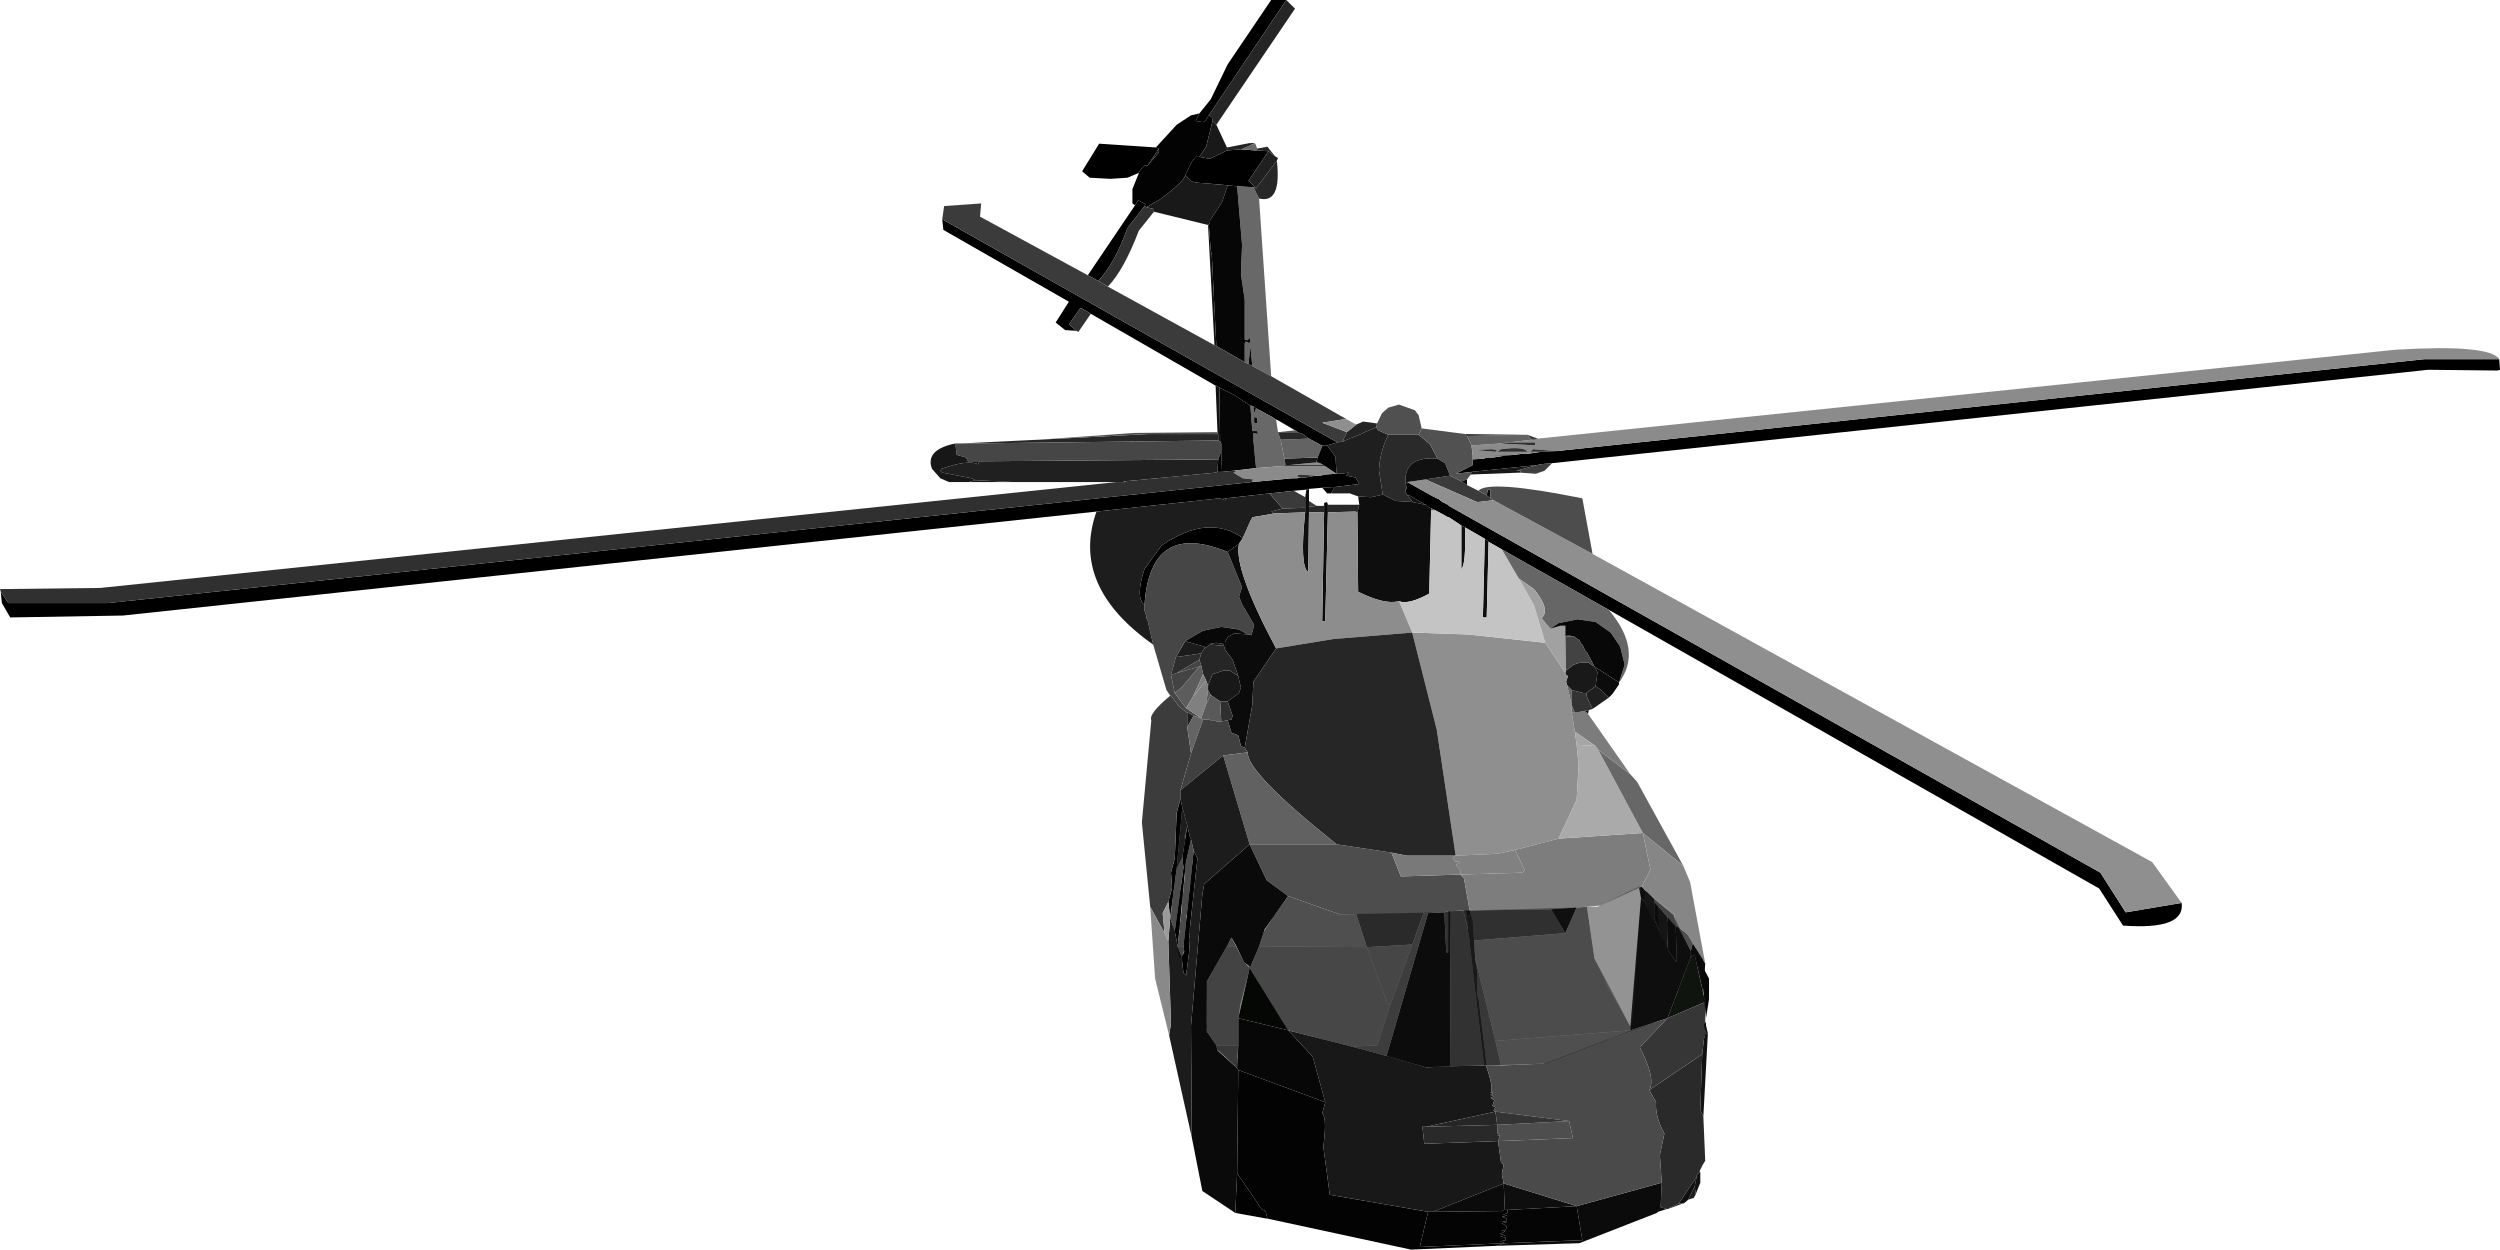 <?xml version="1.0" encoding="UTF-8" standalone="no"?>
<svg xmlns:xlink="http://www.w3.org/1999/xlink" height="165.25px" width="330.6px" xmlns="http://www.w3.org/2000/svg">
  <g transform="matrix(1.0, 0.0, 0.0, 1.0, 180.0, 124.9)">
    <path d="M25.85 -65.25 L140.6 -77.4 150.5 -77.4 150.6 -76.0 150.25 -75.9 141.1 -76.0 25.25 -63.65 23.6 -63.5 23.35 -63.4 23.25 -63.4 14.6 -62.5 12.5 -62.25 14.75 -63.4 14.75 -64.15 16.25 -64.25 16.6 -64.4 17.5 -64.4 19.0 -64.65 20.25 -64.75 21.35 -64.9 22.1 -64.9 23.75 -65.15 25.85 -65.25 M-29.5 -102.0 L-30.9 -101.4 -33.15 -101.25 -35.9 -101.4 -36.9 -102.25 -34.65 -105.9 -27.15 -105.4 -26.75 -105.25 -28.25 -103.0 -28.65 -103.0 -29.15 -102.5 -29.5 -102.0 M-21.4 -109.9 L-19.9 -111.75 -17.65 -116.4 -11.9 -124.9 -9.9 -124.9 -20.15 -109.65 -20.65 -108.9 -20.9 -108.75 -21.9 -108.9 -21.4 -109.9 M-21.4 -104.15 L-20.0 -103.9 -17.75 -105.0 -15.9 -105.15 -13.9 -105.0 -12.25 -104.9 -14.9 -101.0 -13.9 -100.0 -14.25 -100.15 -16.4 -100.25 -17.65 -100.4 -21.75 -100.75 -22.4 -100.9 -23.25 -101.75 -22.4 -103.5 -21.9 -104.15 -21.4 -104.15 M-29.9 -97.75 L-29.5 -98.4 -28.5 -97.9 -28.65 -97.65 -30.9 -94.75 Q-32.5 -90.25 -34.75 -87.75 L-36.15 -88.5 -29.9 -97.75 M-35.75 -83.4 L-37.0 -84.15 -37.15 -84.15 -38.65 -82.0 -37.65 -81.15 -39.15 -81.25 -40.4 -82.25 -38.65 -85.0 -55.25 -94.5 -55.4 -95.9 -3.15 -66.4 -4.5 -66.0 -5.0 -66.0 -5.25 -66.0 -6.9 -66.9 -7.75 -67.5 -8.4 -67.75 -8.75 -68.0 -11.15 -69.4 -11.25 -69.4 -11.75 -69.75 -13.9 -70.9 -14.25 -71.15 -14.5 -71.25 -14.65 -71.25 -16.75 -72.65 -18.75 -73.65 -19.15 -73.9 -19.25 -73.9 -35.75 -83.4 M-179.9 -46.65 L-178.9 -45.15 -165.75 -45.15 -14.5 -61.15 -9.15 -61.65 -8.5 -61.65 -8.0 -61.75 -7.4 -61.75 -6.0 -62.0 -5.4 -62.0 -4.75 -62.15 -3.25 -62.25 -2.65 -62.25 -1.65 -62.4 -2.0 -62.0 -0.75 -61.75 -0.25 -60.9 -3.5 -60.5 -5.15 -60.4 -6.9 -60.25 -7.25 -60.15 -8.9 -60.0 -12.15 -59.65 -17.9 -59.0 -18.4 -58.9 -18.75 -59.0 -35.0 -57.25 -163.75 -43.5 -178.65 -43.25 -179.75 -45.15 -179.9 -46.65 M-28.65 -44.9 Q-29.9 -45.9 -28.65 -49.65 L-26.4 -52.75 Q-20.25 -57.0 -15.65 -53.75 L-16.15 -53.0 -17.65 -51.9 Q-27.9 -56.15 -28.65 -44.9 M6.0 -60.25 L6.1 -61.15 9.5 -59.25 9.75 -59.15 10.0 -59.0 10.25 -58.9 10.75 -58.5 11.0 -58.4 11.25 -58.25 11.5 -58.15 11.6 -58.0 97.75 -9.5 101.1 -4.25 108.5 -5.5 Q109.0 -1.9 100.75 -2.5 L97.6 -7.4 32.75 -44.25 18.6 -52.25 16.85 -53.25 16.35 -53.65 13.75 -55.15 13.25 -55.4 11.6 -56.5 11.5 -56.5 9.85 -57.4 9.35 -57.65 9.25 -57.65 8.85 -57.9 8.6 -58.15 8.5 -58.15 6.35 -59.4 6.1 -59.4 5.85 -59.9 5.85 -60.15 6.0 -60.25" fill="#000000" fill-rule="evenodd" stroke="none"/>
    <path d="M-9.9 -124.9 L-8.75 -123.75 -19.15 -108.4 -19.65 -108.9 -19.65 -109.0 -19.75 -109.4 -20.15 -109.65 -9.9 -124.9" fill="#252525" fill-rule="evenodd" stroke="none"/>
    <path d="M-27.15 -105.4 L-24.4 -108.4 -22.5 -109.65 -21.4 -109.9 -21.9 -108.9 -20.9 -108.75 -20.65 -108.9 -20.15 -109.65 -19.75 -109.4 -19.65 -109.0 -19.65 -108.9 -20.5 -105.5 -21.4 -104.15 -21.9 -104.15 -22.4 -103.5 -23.25 -101.75 Q-23.4 -100.9 -26.65 -98.5 L-28.4 -97.5 -28.65 -97.65 -28.5 -97.9 -29.5 -98.4 -29.9 -97.75 -30.25 -98.0 -30.25 -99.9 -29.4 -102.0 -29.5 -102.0 -29.15 -102.5 -28.65 -103.0 -28.25 -103.0 -26.75 -104.75 -26.75 -105.25 -27.15 -105.4 M17.85 39.85 L6.6 40.35 -12.4 36.25 -12.65 35.25 -13.15 35.0 -16.4 30.25 -16.25 16.6 -4.75 20.85 -5.15 22.35 Q-4.5 22.85 -5.0 26.75 L-4.15 33.1 8.85 35.35 7.75 40.0 19.0 39.5 17.85 39.85" fill="#030303" fill-rule="evenodd" stroke="none"/>
    <path d="M-19.15 -108.4 L-17.75 -105.4 -17.75 -105.0 -20.0 -103.9 -21.4 -104.15 -20.5 -105.5 -19.65 -108.9 -19.15 -108.4 M-23.25 -101.75 L-22.4 -100.9 -21.75 -100.75 -17.65 -100.4 -18.4 -98.15 -20.0 -95.75 -20.0 -95.4 -20.15 -95.25 -20.25 -95.15 -27.4 -96.9 -27.4 -97.25 -28.4 -97.5 -26.65 -98.5 Q-23.4 -100.9 -23.25 -101.75 M27.0 -35.9 L27.1 -36.25 28.1 -37.0 28.85 -37.25 30.1 -37.25 30.85 -36.75 31.25 -36.0 31.0 -34.15 29.75 -33.25 29.35 -33.25 27.85 -33.65 27.35 -34.15 27.35 -34.25 27.25 -34.25 27.1 -34.75 27.35 -35.5 27.1 -35.65 27.0 -35.9" fill="#191919" fill-rule="evenodd" stroke="none"/>
    <path d="M-28.4 -97.5 L-27.4 -97.25 -27.4 -96.9 -29.4 -94.4 Q-31.4 -89.15 -33.5 -87.0 L-34.75 -87.75 Q-32.5 -90.25 -30.9 -94.75 L-28.65 -97.65 -28.4 -97.5 M-37.65 -81.15 L-38.65 -82.0 -37.15 -84.15 -37.0 -84.15 -35.75 -83.4 -37.4 -81.0 -37.65 -81.15" fill="#313131" fill-rule="evenodd" stroke="none"/>
    <path d="M-28.25 -103.0 L-26.75 -105.25 -26.75 -104.75 -28.25 -103.0 M27.0 -40.75 L27.35 -40.9 28.0 -40.75 27.0 -40.75 M-23.25 -40.15 L-22.9 -40.0 -20.75 -39.4 -20.65 -39.25 -21.15 -38.5 -24.5 -38.0 -23.25 -40.15 M-20.0 -39.65 L-20.0 -39.75 -19.15 -39.9 -18.25 -39.75 -18.15 -39.65 -18.15 -39.5 -20.0 -39.65 M-51.9 -61.15 L-51.0 -61.4 -45.9 -61.15 -51.9 -61.15" fill="#1b1b1b" fill-rule="evenodd" stroke="none"/>
    <path d="M-14.65 -106.0 L-14.4 -106.0 -14.0 -105.9 -14.5 -105.75 -14.65 -106.0 M2.85 -59.5 L2.35 -62.75 Q2.5 -65.25 3.6 -67.4 L7.6 -67.4 9.1 -66.15 10.1 -64.25 Q5.1 -64.65 6.0 -60.25 L5.85 -60.15 5.85 -59.9 6.1 -59.4 6.85 -58.5 4.6 -58.65 2.85 -59.5 M45.25 22.75 L45.5 28.6 45.1 29.25 45.0 29.5 44.85 29.75 44.75 30.1 44.5 30.35 44.35 30.6 44.35 30.75 42.0 34.25 40.5 35.0 39.6 34.75 39.75 31.5 39.5 27.85 40.1 25.0 Q38.85 22.75 39.0 20.85 L38.1 19.25 45.1 14.5 44.85 21.85 45.25 22.75" fill="#2a2a2a" fill-rule="evenodd" stroke="none"/>
    <path d="M-14.0 -105.9 L-13.75 -105.25 -13.9 -105.0 -15.9 -105.15 -14.5 -105.75 -14.0 -105.9 M-13.5 -98.65 L-11.9 -75.15 -14.4 -76.5 -14.65 -79.15 -14.9 -76.75 -15.4 -77.0 -15.4 -79.5 -15.25 -79.75 -14.75 -79.5 -14.65 -79.9 -14.75 -80.25 -15.0 -79.9 -15.4 -80.0 -15.4 -85.25 -15.9 -88.65 -15.75 -92.5 -16.4 -100.25 -14.25 -100.15 -13.5 -98.65 M-14.65 -71.25 L-14.5 -71.25 -14.25 -71.15 -14.15 -70.25 -13.9 -70.9 -11.75 -69.75 -11.25 -69.4 -11.0 -67.75 -10.65 -66.75 -10.15 -64.25 -10.0 -63.4 -10.65 -63.25 -13.9 -63.0 -14.25 -66.65 -14.25 -67.65 -13.65 -67.5 -13.75 -67.9 -14.4 -67.9 -14.65 -71.25 M-13.75 -69.65 L-14.15 -69.75 -14.15 -69.0 -13.75 -68.9 -13.75 -69.65" fill="#686868" fill-rule="evenodd" stroke="none"/>
    <path d="M-17.75 -105.4 L-14.65 -106.0 -14.5 -105.75 -15.9 -105.15 -17.75 -105.0 -17.75 -105.4" fill="#232323" fill-rule="evenodd" stroke="none"/>
    <path d="M-13.75 -105.25 L-12.4 -105.5 -11.4 -104.25 -12.25 -104.9 -13.9 -105.0 -13.75 -105.25 M-11.15 -103.65 Q-10.5 -97.9 -13.5 -98.65 L-14.25 -100.15 -13.9 -100.0 -11.15 -103.65 M-18.9 -66.65 L-52.5 -66.25 -53.15 -66.25 -42.75 -66.75 -42.65 -66.75 -28.15 -67.5 -18.9 -67.5 -18.9 -66.65" fill="#272727" fill-rule="evenodd" stroke="none"/>
    <path d="M-11.4 -104.25 L-11.0 -104.0 -11.15 -103.65 -13.9 -100.0 -14.9 -101.0 -12.25 -104.9 -11.4 -104.25 M-50.5 -63.9 L-18.9 -64.15 -19.0 -62.5 -19.25 -62.4 -31.25 -61.25 -31.5 -61.15 -32.4 -61.15 -45.9 -61.15 -51.0 -61.4 -51.5 -61.65 -55.4 -62.4 -55.65 -62.65 -55.5 -62.9 Q-52.0 -64.15 -50.65 -63.5 L-50.5 -63.9" fill="#202020" fill-rule="evenodd" stroke="none"/>
    <path d="M-17.65 -100.4 L-16.4 -100.25 -15.75 -92.5 -15.9 -88.65 -15.4 -85.25 -15.4 -80.0 -15.0 -79.9 -14.75 -80.25 -14.65 -79.9 -14.75 -79.5 -15.25 -79.75 -15.4 -79.5 -15.4 -77.0 -19.15 -79.15 -19.75 -91.15 -19.9 -91.9 -20.15 -95.25 -20.0 -95.4 -20.0 -95.75 -18.4 -98.15 -17.65 -100.4 M-14.9 -76.75 L-14.65 -79.15 -14.4 -76.5 -14.9 -76.75 M-18.75 -73.65 L-16.75 -72.65 -14.65 -71.25 -14.4 -67.9 -13.75 -67.9 -13.65 -67.5 -14.25 -67.65 -14.25 -66.65 -13.9 -63.0 -16.9 -62.65 -18.4 -62.5 -18.5 -65.25 -18.5 -66.25 -18.65 -66.5 -18.75 -73.65 M-14.25 -71.15 L-13.9 -70.9 -14.15 -70.25 -14.25 -71.15 M-17.9 -59.0 L-18.0 -58.75 -18.4 -58.9 -17.9 -59.0 M-13.75 -69.65 L-13.75 -68.9 -14.15 -69.0 -14.15 -69.75 -13.75 -69.65" fill="#060606" fill-rule="evenodd" stroke="none"/>
    <path d="M-11.9 -75.15 L-2.0 -69.5 -5.15 -69.0 -1.9 -67.75 -1.9 -67.65 -2.25 -67.0 -2.4 -66.5 -3.15 -66.4 -55.4 -95.9 -55.15 -97.65 -50.25 -98.0 -50.4 -96.25 -36.15 -88.5 -34.75 -87.75 -33.5 -87.0 -19.4 -79.25 -19.15 -79.15 -15.4 -77.0 -14.9 -76.75 -14.4 -76.5 -11.9 -75.15 M8.5 -61.5 L11.75 -62.0 13.25 -61.25 14.0 -60.75 15.5 -60.0 16.6 -59.4 17.1 -59.0 17.5 -58.75 15.35 -58.5 8.5 -61.5" fill="#3b3b3b" fill-rule="evenodd" stroke="none"/>
    <path d="M-20.25 -95.15 L-20.15 -95.25 -19.9 -91.9 -19.75 -91.15 -19.15 -79.15 -19.4 -79.25 -20.25 -95.15 M-19.25 -73.9 L-19.15 -73.9 -18.75 -73.65 -18.65 -66.5 -18.9 -66.65 -18.9 -67.5 -19.0 -67.75 -19.25 -73.9 M45.85 11.75 L45.25 22.75 44.85 21.85 45.1 14.5 45.35 12.35 45.5 11.85 45.85 11.75 M44.75 30.1 L44.85 30.1 44.85 31.5 44.25 33.0 44.1 32.0 44.35 30.75 44.35 30.6 44.5 30.35 44.75 30.1" fill="#121212" fill-rule="evenodd" stroke="none"/>
    <path d="M-4.5 -66.0 L-3.15 -66.4 -2.4 -66.5 -2.15 -66.65 0.0 -67.5 0.25 -67.65 2.0 -68.4 2.25 -68.0 3.6 -67.4 Q2.5 -65.25 2.35 -62.75 L2.85 -59.5 1.35 -59.15 -0.4 -59.25 -1.5 -59.65 -4.0 -59.65 -3.5 -60.5 -0.25 -60.9 -0.75 -61.75 -2.0 -62.0 -1.65 -62.4 -2.65 -62.25 -3.25 -62.25 -3.4 -64.5 -4.5 -66.0 M32.75 -32.65 L30.6 -31.15 29.85 -32.75 29.75 -33.25 31.0 -34.15 31.75 -33.65 32.75 -32.65" fill="#1f1f1f" fill-rule="evenodd" stroke="none"/>
    <path d="M-0.65 -68.75 L0.25 -69.15 2.1 -68.9 2.0 -68.4 0.25 -67.65 0.0 -67.5 -2.15 -66.65 -2.4 -66.5 -2.25 -67.0 -1.9 -67.65 -1.9 -67.75 -0.65 -68.75" fill="#242424" fill-rule="evenodd" stroke="none"/>
    <path d="M2.1 -68.9 L2.75 -70.25 3.6 -71.0 5.0 -71.4 7.1 -70.65 7.6 -70.0 8.0 -68.25 7.6 -67.4 3.6 -67.4 2.25 -68.0 2.0 -68.4 2.1 -68.9" fill="#505050" fill-rule="evenodd" stroke="none"/>
    <path d="M14.75 -64.15 L14.75 -63.4 12.5 -62.25 14.6 -62.5 14.5 -62.15 14.0 -61.5 13.25 -61.25 11.75 -62.0 11.1 -63.65 10.1 -64.25 9.1 -66.15 7.6 -67.4 8.0 -68.25 13.75 -67.5 14.0 -67.25 14.6 -66.0 14.6 -65.9 14.75 -64.65 14.75 -64.15" fill="#515151" fill-rule="evenodd" stroke="none"/>
    <path d="M-18.65 -66.5 L-18.5 -66.25 -18.5 -65.25 -18.9 -64.15 -50.5 -63.9 -52.0 -63.9 -52.25 -64.4 -53.5 -64.75 -53.65 -66.15 -52.5 -66.25 -18.9 -66.65 -18.65 -66.5 M-27.5 -39.65 L-28.25 -42.9 -28.4 -43.15 -28.4 -43.4 -28.65 -44.15 -28.65 -44.9 Q-27.9 -56.15 -17.65 -51.9 L-15.75 -47.25 -16.15 -46.0 -15.75 -45.0 -14.15 -42.25 -14.5 -40.9 -15.0 -41.0 -16.15 -41.65 -18.5 -42.0 -20.9 -41.5 -23.25 -40.15 -24.5 -38.0 -25.15 -35.65 -24.65 -33.25 -23.15 -31.25 -21.15 -29.9 -22.15 -30.25 -22.9 -30.65 -23.0 -30.65 -24.0 -31.4 -25.15 -32.9 -25.25 -32.9 -25.75 -33.65 -27.5 -39.65" fill="#464646" fill-rule="evenodd" stroke="none"/>
    <path d="M-19.0 -67.75 L-18.9 -67.5 -28.15 -67.5 -42.65 -66.75 -30.0 -67.65 -19.0 -67.75" fill="#4f4f4f" fill-rule="evenodd" stroke="none"/>
    <path d="M150.5 -77.4 L140.6 -77.4 25.85 -65.25 22.75 -65.5 22.35 -65.15 23.75 -65.15 22.1 -64.9 21.35 -64.9 20.25 -64.75 14.75 -64.65 14.6 -65.9 14.6 -66.0 18.35 -66.25 23.0 -66.0 23.0 -66.4 19.5 -66.4 22.5 -66.75 23.0 -66.75 23.35 -66.9 136.75 -78.65 Q149.25 -79.4 150.5 -77.4 M19.0 -64.65 L17.5 -64.4 16.6 -64.4 16.25 -64.25 14.75 -64.15 14.75 -64.65 19.0 -64.65 M-16.9 -62.65 L-13.9 -63.0 -10.65 -63.25 -4.75 -63.25 -3.25 -62.25 -4.75 -62.15 -5.4 -62.0 -6.0 -62.0 -8.25 -62.15 -8.5 -61.9 -8.0 -61.75 -8.5 -61.65 -9.15 -61.65 -14.5 -61.15 -14.25 -61.5 -15.65 -61.65 -16.9 -62.4 -16.5 -62.5 -16.75 -62.65 -16.9 -62.65 M-5.4 -63.65 L-5.0 -63.4 -9.5 -63.4 -7.0 -63.65 -5.4 -63.65 M-5.9 -63.9 L-5.75 -63.75 -6.0 -63.75 -5.9 -63.9 M17.25 -65.5 L14.85 -65.4 17.75 -65.15 18.0 -65.4 17.25 -65.5 M18.5 -65.5 L18.0 -65.15 22.0 -65.15 Q21.6 -65.9 18.5 -65.5" fill="#8b8b8b" fill-rule="evenodd" stroke="none"/>
    <path d="M25.85 -65.25 L23.75 -65.15 22.35 -65.15 22.75 -65.5 25.85 -65.25 M20.25 -64.75 L19.0 -64.65 14.75 -64.65 20.25 -64.75 M19.5 -66.4 L23.0 -66.4 23.0 -66.0 18.35 -66.25 19.5 -66.4 M-18.4 -62.5 L-16.9 -62.65 -16.75 -62.65 -16.5 -62.5 -16.9 -62.4 -15.65 -61.65 -14.25 -61.5 -14.5 -61.15 -165.75 -45.15 -178.9 -45.15 -179.9 -46.65 -180.0 -47.0 -166.75 -47.15 -32.4 -61.15 -31.5 -61.15 -31.25 -61.15 -31.25 -61.25 -19.25 -62.4 -19.0 -62.5 -18.4 -62.5 M-5.75 -63.75 L-5.4 -63.65 -7.0 -63.65 -6.0 -63.75 -5.75 -63.75 M-5.0 -63.4 L-4.75 -63.25 -10.65 -63.25 -10.0 -63.4 -9.5 -63.4 -5.0 -63.4 M-6.0 -62.0 L-7.4 -61.75 -8.0 -61.75 -8.5 -61.9 -8.25 -62.15 -6.0 -62.0 M17.25 -65.5 L18.0 -65.4 17.75 -65.15 14.85 -65.4 17.25 -65.5 M18.5 -65.5 Q21.6 -65.9 22.0 -65.15 L18.0 -65.15 18.5 -65.5" fill="#303030" fill-rule="evenodd" stroke="none"/>
    <path d="M14.6 -62.5 L23.25 -63.4 20.5 -62.65 21.1 -62.65 21.0 -62.4 14.5 -62.15 14.6 -62.5 M-6.0 -63.75 L-7.0 -63.65 -9.5 -63.4 -10.0 -63.4 -10.15 -64.25 -5.75 -64.4 -5.9 -63.9 -6.0 -63.75 M3.35 14.75 L8.6 16.25 11.75 16.1 16.5 16.0 Q17.6 19.1 17.1 19.6 L17.5 19.6 17.1 19.85 17.5 20.1 17.1 20.25 17.6 20.6 17.35 21.35 17.75 21.5 17.5 22.0 17.75 22.1 8.6 24.1 8.1 24.1 8.35 26.35 18.1 26.0 18.5 28.85 18.85 29.1 18.6 30.35 18.85 31.6 9.5 35.35 8.85 35.35 -4.15 33.1 -5.0 26.75 Q-4.5 22.85 -5.15 22.35 L-4.75 20.85 -6.4 14.85 -9.65 11.35 -1.25 13.5 3.35 14.75 M-16.25 -35.5 L-16.25 -35.4 -15.9 -34.0 -16.15 -33.25 -17.65 -32.15 -18.65 -32.15 -19.9 -33.0 -20.25 -33.65 -20.25 -34.25 -19.65 -35.75 -18.15 -36.25 -17.4 -36.25 -16.25 -35.5" fill="#181818" fill-rule="evenodd" stroke="none"/>
    <path d="M22.5 -66.75 L19.5 -66.4 18.35 -66.25 14.6 -66.0 14.0 -67.25 21.6 -67.4 22.0 -67.4 22.5 -66.75 M-6.9 -66.9 L-5.25 -66.0 -5.15 -65.9 -5.75 -64.4 -10.15 -64.25 -10.65 -66.75 -6.9 -66.9" fill="#636363" fill-rule="evenodd" stroke="none"/>
    <path d="M-5.0 -66.0 L-4.5 -66.0 -3.4 -64.5 -3.25 -62.25 -4.75 -63.25 -5.0 -63.4 -5.4 -63.65 -5.75 -63.75 -5.9 -63.9 -5.75 -64.4 -5.15 -65.9 -5.0 -66.0 M-18.9 -64.15 L-18.5 -65.25 -18.4 -62.5 -19.0 -62.5 -18.9 -64.15 M-5.15 -60.4 L-3.5 -60.5 -4.0 -59.65 -4.5 -59.65 -5.15 -60.4 M-12.4 36.25 L-12.5 36.25 -16.65 35.5 -16.4 30.25 -13.15 35.0 -12.65 35.25 -12.4 36.25 M37.0 -6.15 L36.75 -7.5 37.1 -7.65 37.75 -6.9 37.5 -5.65 37.0 -6.15 M38.75 -3.4 L38.75 -5.65 39.35 -5.0 39.5 -1.65 38.75 -3.4 M-25.5 -5.65 L-25.0 -7.5 -25.15 -9.5 -24.65 -11.4 -24.4 -17.4 -23.9 -19.25 -23.65 -18.15 -24.4 -10.0 -25.25 -3.5 -25.5 -5.65 M-23.0 -15.75 L-22.65 -14.25 -22.5 -13.9 -23.15 -11.0 -24.25 0.25 -24.65 -1.75 -23.5 -10.15 -23.65 -11.5 -23.0 -15.75 M-22.15 -12.4 L-21.65 -11.4 -22.65 -2.15 -22.65 -1.5 -22.75 -1.25 -22.75 -1.15 -22.65 -0.75 -22.75 1.0 -23.15 4.1 -23.5 3.75 -23.75 1.6 -23.4 1.0 -23.5 0.25 -22.15 -12.4" fill="#020202" fill-rule="evenodd" stroke="none"/>
    <path d="M-5.25 -66.0 L-5.0 -66.0 -5.15 -65.9 -5.25 -66.0 M-23.0 -30.65 L-22.9 -30.65 -22.15 -30.25 -23.0 -28.75 -23.0 -30.65" fill="#1e1e1e" fill-rule="evenodd" stroke="none"/>
    <path d="M13.75 -67.5 L21.6 -67.4 14.0 -67.25 13.75 -67.5 M-8.4 -67.75 L-7.75 -67.5 -6.9 -66.9 -10.65 -66.75 -11.0 -67.75 -8.4 -67.75 M-11.5 -57.0 L-11.9 -57.25 -10.4 -57.65 -7.4 -57.75 -7.4 -57.15 -11.5 -57.0 M-0.5 -57.15 L-0.75 -57.25 -4.4 -57.15 -4.4 -58.15 -0.25 -58.15 -0.5 -57.15 M-4.9 -57.15 L-6.9 -57.15 -6.9 -57.9 -5.9 -58.0 -4.9 -58.0 -4.9 -57.15" fill="#282828" fill-rule="evenodd" stroke="none"/>
    <path d="M-8.75 -68.0 L-8.4 -67.75 -11.0 -67.75 -8.75 -68.0" fill="#5a5a5a" fill-rule="evenodd" stroke="none"/>
    <path d="M-2.0 -69.5 L-0.65 -68.75 -1.9 -67.75 -5.15 -69.0 -2.0 -69.5 M6.1 -61.15 L8.5 -61.5 15.35 -58.5 17.5 -58.75 30.6 -51.65 104.6 -10.9 108.5 -5.5 101.1 -4.25 97.75 -9.5 11.6 -58.0 11.5 -58.15 11.25 -58.25 11.0 -58.4 10.75 -58.5 10.25 -58.9 10.0 -59.0 9.75 -59.15 9.5 -59.25 6.1 -61.15 M24.35 -39.9 L27.0 -35.9 27.1 -35.65 27.35 -35.5 27.1 -34.75 27.25 -34.25 27.85 -31.65 27.85 -30.65 28.25 -28.15 28.5 -26.4 28.75 -23.75 28.5 -19.15 26.1 -14.0 20.35 -12.5 18.0 -12.0 12.5 -11.75 10.0 -28.4 6.75 -41.25 14.1 -41.0 24.35 -39.9" fill="#8f8f8f" fill-rule="evenodd" stroke="none"/>
    <path d="M23.25 -63.4 L23.35 -63.4 23.6 -63.5 25.25 -63.65 24.25 -62.65 23.1 -62.25 21.0 -62.4 21.1 -62.65 20.5 -62.65 23.25 -63.4 M23.35 -66.9 L23.0 -66.75 22.5 -66.75 22.0 -67.4 23.35 -66.9" fill="#3f3f3f" fill-rule="evenodd" stroke="none"/>
    <path d="M-52.5 -66.25 L-53.65 -66.15 -53.5 -64.75 -52.25 -64.4 -52.0 -63.9 -50.5 -63.9 -50.65 -63.5 Q-52.0 -64.15 -55.5 -62.9 L-55.65 -62.65 -55.4 -62.4 -51.5 -61.65 -51.0 -61.4 -51.9 -61.15 -54.5 -61.15 -55.65 -61.65 -56.75 -62.9 Q-57.65 -65.25 -54.15 -66.15 L-53.65 -66.25 -53.15 -66.25 -52.5 -66.25" fill="#171717" fill-rule="evenodd" stroke="none"/>
    <path d="M-18.4 -58.9 L-18.0 -58.75 -17.9 -59.0 -12.15 -59.65 -10.4 -57.65 -11.9 -57.25 -11.5 -57.0 -14.4 -56.5 -14.5 -56.25 -14.65 -56.0 -15.65 -53.75 Q-20.25 -57.0 -26.4 -52.75 L-28.65 -49.65 Q-29.9 -45.9 -28.65 -44.9 L-28.65 -44.15 -28.4 -43.4 -28.4 -43.15 -28.25 -42.9 -27.5 -39.65 Q-38.5 -47.4 -35.0 -57.25 L-18.75 -59.0 -18.4 -58.9 M44.25 33.0 L44.0 33.5 43.25 33.75 44.1 32.0 44.25 33.0" fill="#1d1d1d" fill-rule="evenodd" stroke="none"/>
    <path d="M-10.4 -57.65 L-12.15 -59.65 -8.9 -60.0 -7.4 -59.15 -7.4 -57.75 -10.4 -57.65 M-6.9 -58.65 L-5.9 -58.0 -6.9 -57.9 -6.9 -58.65" fill="#3a3a3a" fill-rule="evenodd" stroke="none"/>
    <path d="M-7.25 -60.15 L-6.9 -60.25 -6.9 -58.65 -6.9 -57.9 -6.9 -57.15 -7.0 -49.25 Q-8.15 -50.0 -7.4 -57.15 L-7.4 -57.75 -7.4 -59.15 -7.25 -60.15 M16.35 -53.65 L16.85 -53.25 16.6 -43.25 16.1 -43.25 16.35 -53.65 M16.6 -59.4 L16.75 -60.15 17.1 -60.15 17.1 -59.0 16.6 -59.4" fill="#0d0d0d" fill-rule="evenodd" stroke="none"/>
    <path d="M10.1 -64.25 L11.1 -63.65 11.75 -62.0 8.5 -61.5 6.1 -61.15 6.0 -60.25 Q5.1 -64.65 10.1 -64.25 M8.5 -58.15 L6.85 -58.5 6.1 -59.4 6.35 -59.4 8.5 -58.15 M11.5 -4.4 L11.85 -4.4 11.75 16.1 8.6 16.25 3.35 14.75 8.85 -4.15 11.0 -4.25 11.25 1.0 11.5 1.1 11.5 -4.4" fill="#111111" fill-rule="evenodd" stroke="none"/>
    <path d="M5.0 -45.4 Q3.1 -44.9 -0.4 -46.65 L-0.5 -57.15 -0.25 -58.15 -0.4 -59.25 1.35 -59.15 2.85 -59.5 4.6 -58.65 6.85 -58.5 8.5 -58.15 8.6 -58.15 8.85 -57.9 9.25 -57.65 9.25 -57.4 9.0 -46.4 Q6.25 -44.9 5.0 -45.4 M13.25 -61.25 L14.0 -61.5 14.0 -60.75 13.25 -61.25 M13.25 -55.4 L13.75 -55.15 Q13.85 -50.15 13.25 -49.65 L13.25 -55.4 M45.5 2.5 L45.25 6.5 44.1 1.35 43.6 1.6 43.6 0.85 43.85 -0.15 45.5 2.5 M45.5 10.25 L45.85 11.75 45.5 11.85 45.5 10.25 M19.35 35.1 L19.0 35.1 18.85 31.6 28.5 34.6 19.35 35.1" fill="#0e0e0e" fill-rule="evenodd" stroke="none"/>
    <path d="M30.6 -51.65 L17.5 -58.75 17.1 -59.0 17.1 -60.15 16.75 -60.15 16.6 -59.4 15.5 -60.0 Q16.85 -61.5 29.25 -59.0 L30.6 -51.65 M9.25 -57.4 L9.25 -57.65 9.35 -57.65 9.85 -57.4 9.25 -57.4 M4.0 -12.15 L5.25 -9.0 13.1 -9.25 13.6 -8.75 14.35 -4.5 25.1 -4.65 27.0 -1.5 14.5 -0.5 13.5 -4.5 11.85 -4.4 11.5 -4.4 11.0 -4.25 8.85 -4.15 8.25 -4.15 6.75 0.0 0.75 0.35 -0.65 -4.0 -2.9 -4.0 -9.65 -6.4 -12.5 -8.5 -14.75 -13.25 -3.25 -13.25 4.0 -12.15" fill="#4d4d4d" fill-rule="evenodd" stroke="none"/>
    <path d="M-17.65 -51.9 L-16.15 -53.0 Q-16.9 -49.75 -11.25 -39.15 L-14.25 -34.75 -14.4 -31.65 -15.4 -26.0 -15.9 -26.25 -16.25 -27.65 -17.15 -28.0 -17.65 -29.65 -17.15 -29.75 -17.0 -30.25 -17.65 -32.15 -16.15 -33.25 -15.9 -34.0 -16.25 -35.4 -16.25 -35.5 -17.0 -37.65 -18.0 -39.0 -18.0 -40.0 -17.65 -40.65 -16.75 -41.15 -15.0 -41.0 -14.5 -40.9 -14.15 -42.25 -15.75 -45.0 -16.15 -46.0 -15.75 -47.25 -17.65 -51.9 M-4.4 -57.15 L-4.75 -42.75 -5.15 -42.75 -4.9 -57.15 -4.9 -58.0 -4.9 -58.4 -4.5 -58.5 -4.4 -58.15 -4.4 -57.15 M40.5 35.0 L40.35 35.0 39.25 35.35 39.1 35.5 28.85 39.5 17.85 39.85 19.0 39.5 29.25 39.1 28.5 34.6 39.75 31.5 39.6 34.75 40.5 35.0 M9.5 35.35 L18.85 31.6 19.0 35.1 18.85 35.1 18.6 35.25 9.5 35.35" fill="#0b0b0b" fill-rule="evenodd" stroke="none"/>
    <path d="M6.75 -41.25 L5.0 -45.4 Q6.25 -44.9 9.0 -46.4 L9.25 -57.4 9.85 -57.4 11.5 -56.5 11.6 -56.5 13.25 -55.4 13.25 -49.65 Q13.85 -50.15 13.75 -55.15 L16.35 -53.65 16.1 -43.25 16.6 -43.25 16.85 -53.25 18.6 -52.25 20.85 -48.4 22.85 -44.9 24.35 -39.9 14.1 -41.0 6.75 -41.25" fill="#c4c4c4" fill-rule="evenodd" stroke="none"/>
    <path d="M-15.65 -53.75 L-14.65 -56.0 -14.5 -56.25 -14.4 -56.5 -11.5 -57.0 -7.4 -57.15 Q-8.15 -50.0 -7.0 -49.25 L-6.9 -57.15 -4.9 -57.15 -5.15 -42.75 -4.75 -42.75 -4.4 -57.15 -0.75 -57.25 -0.5 -57.15 -0.4 -46.65 Q3.1 -44.9 5.0 -45.4 L6.75 -41.25 -3.65 -40.4 -11.25 -39.15 Q-16.9 -49.75 -16.15 -53.0 L-15.65 -53.75 M35.6 11.35 L24.1 15.75 18.5 16.0 17.75 12.75 35.6 11.35" fill="#8d8d8d" fill-rule="evenodd" stroke="none"/>
    <path d="M18.6 -52.25 L32.75 -44.25 Q37.25 -38.9 34.1 -34.65 L34.85 -37.0 34.25 -39.4 33.0 -41.25 31.0 -42.65 28.6 -43.0 26.1 -42.5 25.0 -41.75 23.85 -43.15 Q25.1 -44.25 22.85 -47.0 L20.85 -48.4 18.6 -52.25" fill="#666666" fill-rule="evenodd" stroke="none"/>
    <path d="M20.85 -48.4 L22.85 -47.0 Q25.1 -44.25 23.85 -43.15 L25.0 -41.75 26.35 -42.15 27.0 -42.15 27.0 -40.75 27.1 -36.25 27.0 -35.9 24.35 -39.9 22.85 -44.9 20.85 -48.4" fill="#a1a1a1" fill-rule="evenodd" stroke="none"/>
    <path d="M25.0 -41.75 L26.1 -42.5 28.6 -43.0 31.0 -42.65 33.0 -41.25 34.25 -39.4 34.85 -37.0 34.1 -34.65 30.85 -36.75 29.85 -38.65 29.6 -38.9 29.25 -39.65 29.1 -39.75 28.85 -40.25 28.75 -40.4 28.6 -40.4 28.1 -40.75 28.0 -40.75 27.35 -40.9 27.0 -40.75 27.0 -42.15 26.35 -42.15 25.0 -41.75 M-23.25 -40.15 L-20.9 -41.5 -18.5 -42.0 -16.15 -41.65 -15.0 -41.0 -16.75 -41.15 -17.65 -40.65 -18.0 -40.0 -18.0 -39.0 -18.15 -39.5 -18.15 -39.65 -18.25 -39.75 -19.15 -39.9 -20.0 -39.75 -20.0 -39.65 -20.65 -39.25 -20.75 -39.4 -22.9 -40.0 -23.25 -40.15" fill="#080808" fill-rule="evenodd" stroke="none"/>
    <path d="M28.0 -40.75 L28.1 -40.75 28.6 -40.4 28.75 -40.4 28.85 -40.25 29.1 -39.75 29.25 -39.65 29.6 -38.9 29.85 -38.65 30.85 -36.75 30.1 -37.25 28.85 -37.25 28.1 -37.0 27.1 -36.25 27.0 -40.75 28.0 -40.75 M-24.4 -35.9 L-21.4 -36.75 -23.75 -34.0 -24.65 -33.25 -25.15 -35.65 -24.4 -35.9" fill="#434343" fill-rule="evenodd" stroke="none"/>
    <path d="M-11.25 -39.15 L-3.65 -40.4 6.75 -41.25 10.0 -28.4 12.5 -11.75 6.0 -11.75 4.0 -12.15 -3.25 -13.25 Q-15.15 -22.75 -15.0 -25.4 L-15.4 -26.0 -14.4 -31.65 -14.25 -34.75 -11.25 -39.15 M-18.0 -39.0 L-17.0 -37.65 -16.25 -35.5 -17.4 -36.25 -18.15 -36.25 -19.65 -35.75 -20.25 -34.25 -20.5 -34.9 -20.9 -35.75 -21.15 -36.9 -21.4 -37.65 -21.15 -38.5 -20.65 -39.25 -20.0 -39.65 -18.15 -39.5 -18.0 -39.0 M8.6 24.1 L17.75 22.1 18.0 23.85 8.6 24.1" fill="#262626" fill-rule="evenodd" stroke="none"/>
    <path d="M12.5 -11.75 L18.0 -12.0 20.35 -12.5 21.6 -9.9 21.35 -9.5 13.1 -9.25 13.1 -9.9 12.5 -10.5 13.1 -10.9 12.35 -11.0 12.1 -11.5 12.5 -11.75" fill="#818181" fill-rule="evenodd" stroke="none"/>
    <path d="M20.35 -12.5 L26.1 -14.0 37.25 -14.75 38.25 -9.9 37.1 -7.65 36.75 -7.5 31.6 -5.15 29.85 -5.0 28.5 -4.9 25.1 -4.65 14.35 -4.5 13.6 -8.75 13.1 -9.25 21.35 -9.5 21.6 -9.9 20.35 -12.5" fill="#7d7d7d" fill-rule="evenodd" stroke="none"/>
    <path d="M26.1 -14.0 L28.5 -19.15 28.75 -23.75 28.5 -26.4 31.0 -26.25 31.35 -25.75 37.25 -14.75 26.1 -14.0" fill="#aaaaaa" fill-rule="evenodd" stroke="none"/>
    <path d="M35.6 -22.5 L36.5 -21.5 42.6 -10.4 37.25 -14.75 31.35 -25.75 35.6 -22.5 M27.85 -31.65 L28.25 -30.65 27.85 -30.65 27.85 -31.65" fill="#676767" fill-rule="evenodd" stroke="none"/>
    <path d="M30.0 -30.5 L35.6 -22.5 31.35 -25.75 31.0 -26.25 28.25 -28.15 27.85 -30.65 28.25 -30.65 29.6 -30.9 30.0 -30.5" fill="#7c7c7c" fill-rule="evenodd" stroke="none"/>
    <path d="M28.5 -26.4 L28.25 -28.15 31.0 -26.25 28.5 -26.4" fill="#a6a6a6" fill-rule="evenodd" stroke="none"/>
    <path d="M27.85 -33.65 L27.85 -31.65 27.25 -34.25 27.35 -34.25 27.35 -34.15 27.85 -33.65" fill="#656565" fill-rule="evenodd" stroke="none"/>
    <path d="M-24.5 -38.0 L-21.15 -38.5 -21.4 -37.65 -24.4 -35.9 -25.15 -35.65 -24.5 -38.0" fill="#2d2d2d" fill-rule="evenodd" stroke="none"/>
    <path d="M-21.15 -36.9 L-21.4 -36.75 -24.4 -35.9 -21.4 -37.65 -21.15 -36.9" fill="#444444" fill-rule="evenodd" stroke="none"/>
    <path d="M-21.4 -36.75 L-21.15 -36.9 -20.9 -35.75 -22.25 -32.75 -23.15 -31.25 -24.65 -33.25 -23.75 -34.0 -21.4 -36.75" fill="#5c5c5c" fill-rule="evenodd" stroke="none"/>
    <path d="M30.85 -36.75 L34.1 -34.65 34.1 -34.4 33.25 -33.15 32.75 -32.65 31.75 -33.65 31.0 -34.15 31.25 -36.0 30.85 -36.75" fill="#0c0c0c" fill-rule="evenodd" stroke="none"/>
    <path d="M30.6 -31.15 L30.1 -31.0 29.6 -30.9 28.25 -30.65 27.85 -31.65 27.85 -33.65 29.35 -33.25 29.75 -33.25 29.85 -32.75 30.6 -31.15" fill="#333333" fill-rule="evenodd" stroke="none"/>
    <path d="M-22.25 -32.75 L-20.9 -35.75 -20.5 -34.9 -22.25 -32.75" fill="#7f7f7f" fill-rule="evenodd" stroke="none"/>
    <path d="M-23.15 -31.25 L-22.25 -32.75 -20.5 -34.9 -20.25 -34.25 -20.25 -33.65 -20.5 -31.75 -21.15 -29.9 -23.15 -31.25" fill="#808080" fill-rule="evenodd" stroke="none"/>
    <path d="M-17.65 -32.15 L-17.0 -30.25 -17.15 -29.75 -17.65 -29.65 -18.5 -29.5 -18.65 -32.15 -17.65 -32.15" fill="#2f2f2f" fill-rule="evenodd" stroke="none"/>
    <path d="M-20.5 -31.75 L-19.9 -33.0 -18.65 -32.15 -18.5 -29.5 -19.15 -29.5 -19.4 -29.65 -19.9 -29.65 -20.15 -29.75 -20.9 -29.75 -21.15 -29.9 -20.5 -31.75" fill="#595959" fill-rule="evenodd" stroke="none"/>
    <path d="M-20.25 -33.65 L-19.9 -33.0 -20.5 -31.75 -20.25 -33.65" fill="#585858" fill-rule="evenodd" stroke="none"/>
    <path d="M-27.9 -5.0 L-29.0 -16.15 -27.75 -29.65 Q-28.15 -30.5 -25.25 -32.9 L-25.15 -32.9 -24.0 -31.4 -23.0 -30.65 -23.0 -28.75 -22.5 -25.25 -23.9 -20.4 -23.9 -19.25 -24.4 -17.4 -24.65 -11.4 -25.15 -9.5 -25.0 -7.5 -25.5 -5.65 -26.25 -4.15 -26.0 -1.5 -27.9 -5.0 M-24.4 -10.0 L-23.65 -18.15 -23.0 -15.75 -23.65 -11.5 -24.4 -10.0" fill="#3c3c3c" fill-rule="evenodd" stroke="none"/>
    <path d="M-22.15 -30.25 L-21.15 -29.9 -20.9 -29.75 -22.5 -25.25 -23.0 -28.75 -22.15 -30.25" fill="#646464" fill-rule="evenodd" stroke="none"/>
    <path d="M30.1 -31.0 L30.0 -30.5 29.6 -30.9 30.1 -31.0 M-16.65 35.5 L-21.0 32.6 -22.4 25.5 -22.5 10.75 -21.0 -6.65 -20.75 -8.0 -14.75 -13.25 -12.5 -8.5 -9.65 -6.4 -12.75 -2.0 -13.5 0.25 -14.65 3.0 -15.5 2.35 -16.5 0.25 -17.15 -0.9 -17.75 0.25 -20.4 4.85 -20.4 11.5 -19.15 13.35 -19.0 14.0 -16.4 16.35 -16.25 16.6 -16.4 30.25 -16.65 35.5 M27.0 -1.5 L25.1 -4.65 28.5 -4.9 27.0 -1.5" fill="#0a0a0a" fill-rule="evenodd" stroke="none"/>
    <path d="M-17.65 -29.65 L-17.15 -28.0 -16.25 -27.65 -15.9 -26.25 -15.4 -26.0 -15.0 -25.4 -18.25 -25.0 -23.9 -20.4 -22.5 -25.25 -20.9 -29.75 -20.15 -29.75 -19.9 -29.65 -19.4 -29.65 -19.15 -29.5 -18.5 -29.5 -17.65 -29.65" fill="#404040" fill-rule="evenodd" stroke="none"/>
    <path d="M-18.25 -25.0 L-15.0 -25.4 Q-15.15 -22.75 -3.25 -13.25 L-14.75 -13.25 -18.25 -25.0" fill="#616161" fill-rule="evenodd" stroke="none"/>
    <path d="M-22.4 25.5 L-25.4 12.0 -25.15 10.5 -25.5 -0.4 -25.25 -3.5 -24.65 -1.75 -24.25 0.25 -23.75 1.6 -23.5 3.75 -23.15 4.1 -22.75 1.0 -22.65 -0.75 -22.75 -1.15 -22.75 -1.25 -22.65 -1.5 -22.65 -2.15 -21.65 -11.4 -22.15 -12.4 -22.5 -13.9 -22.65 -14.25 -23.0 -15.75 -23.65 -18.15 -23.9 -19.25 -23.9 -20.4 -18.25 -25.0 -14.75 -13.25 -20.75 -8.0 -21.0 -6.65 -22.5 10.75 -22.4 25.5" fill="#1c1c1c" fill-rule="evenodd" stroke="none"/>
    <path d="M42.6 -10.4 L43.5 -8.25 45.5 2.5 43.85 -0.15 43.6 -0.65 43.1 -1.4 42.0 -2.25 41.35 -3.5 41.5 -3.9 37.75 -6.9 37.1 -7.65 38.25 -9.9 37.25 -14.75 42.6 -10.4" fill="#868686" fill-rule="evenodd" stroke="none"/>
    <path d="M14.5 -0.5 L27.0 -1.5 28.5 -4.9 29.85 -5.0 30.85 1.85 35.6 10.85 35.6 11.35 17.75 12.75 14.5 -0.5 M6.75 0.0 L3.85 8.0 3.5 7.85 0.75 0.35 6.75 0.0" fill="#878787" fill-rule="evenodd" stroke="none"/>
    <path d="M-25.5 -5.65 L-25.25 -3.5 -24.4 -10.0 -23.65 -11.5 -23.5 -10.15 -24.65 -1.75 -25.25 -3.5 -25.5 -0.4 -26.0 -1.5 -26.25 -4.15 -25.5 -5.65 M-22.5 -13.9 L-22.15 -12.4 -23.5 0.25 -24.25 0.25 -23.15 -11.0 -22.5 -13.9 M-13.5 0.25 L-12.75 -2.0 -9.65 -6.4 -2.9 -4.0 -0.65 -4.0 0.75 0.35 -13.5 0.25 M-16.5 0.25 L-17.75 0.25 -17.15 -0.9 -16.5 0.25" fill="#9a9a9a" fill-rule="evenodd" stroke="none"/>
    <path d="M-25.4 12.0 L-27.25 4.5 -27.9 -5.0 -26.0 -1.5 -25.5 -0.4 -25.15 10.5 -25.4 12.0 M3.85 8.0 L2.1 13.35 -1.25 13.5 -9.65 11.35 -14.75 3.1 -16.25 9.75 -16.25 13.35 -19.15 13.35 -20.4 11.5 -20.4 4.85 -17.75 0.25 -16.5 0.25 -15.5 2.35 -14.65 3.0 -13.5 0.25 0.75 0.35 3.5 7.85 3.85 8.0 M-23.75 1.6 L-24.25 0.25 -23.5 0.25 -23.4 1.0 -23.75 1.6" fill="#898989" fill-rule="evenodd" stroke="none"/>
    <path d="M12.5 -11.75 L12.1 -11.5 12.35 -11.0 13.1 -10.9 12.5 -10.5 13.1 -9.9 13.1 -9.25 5.25 -9.0 4.0 -12.15 6.0 -11.75 12.5 -11.75" fill="#797979" fill-rule="evenodd" stroke="none"/>
    <path d="M35.6 10.85 L37.0 -6.15 37.5 -5.65 38.75 -3.4 39.5 -1.65 40.5 0.0 40.6 0.85 41.75 2.35 41.6 -2.4 42.0 -2.25 43.6 0.85 43.6 1.6 40.5 9.75 35.6 11.35 35.6 10.85" fill="#090909" fill-rule="evenodd" stroke="none"/>
    <path d="M8.85 -4.15 L3.35 14.75 -1.25 13.5 2.1 13.35 3.85 8.0 6.75 0.0 8.25 -4.15 8.85 -4.15 M-19.15 13.35 L-16.25 13.35 -16.4 16.35 -19.0 14.0 -19.15 13.35" fill="#757575" fill-rule="evenodd" stroke="none"/>
    <path d="M-16.25 13.35 L-16.25 9.75 -9.65 11.35 -6.4 14.85 -4.75 20.85 -16.25 16.6 -16.4 16.35 -16.25 13.35" fill="#070707" fill-rule="evenodd" stroke="none"/>
    <path d="M-16.25 9.75 L-14.75 3.1 -9.65 11.35 -16.25 9.75" fill="#050704" fill-rule="evenodd" stroke="none"/>
    <path d="M37.75 -6.9 L41.5 -3.9 41.35 -3.5 42.0 -2.25 41.6 -2.4 40.5 -3.65 39.35 -5.0 38.75 -5.65 37.75 -6.9" fill="#747474" fill-rule="evenodd" stroke="none"/>
    <path d="M11.85 -4.4 L13.5 -4.5 14.5 -0.5 17.75 12.75 18.5 16.0 16.5 16.0 11.75 16.1 11.85 -4.4 M11.0 -4.25 L11.5 -4.4 11.5 1.1 11.25 1.0 11.0 -4.25" fill="#5e5e5e" fill-rule="evenodd" stroke="none"/>
    <path d="M40.5 -3.65 L41.6 -2.4 41.75 2.35 40.6 0.85 40.5 0.0 40.5 -3.65 M8.85 35.35 L9.5 35.35 18.6 35.25 18.85 35.1 19.0 35.1 19.35 35.1 19.35 35.5 18.75 35.75 19.35 35.85 18.6 36.0 19.25 36.25 19.25 36.6 18.6 36.6 19.25 36.75 18.6 36.85 19.25 37.25 19.1 37.75 18.5 37.85 19.1 37.85 18.75 38.1 18.35 38.25 19.1 38.5 18.35 38.6 19.1 38.75 19.1 39.1 18.35 39.25 19.0 39.5 7.75 40.0 8.85 35.35" fill="#040404" fill-rule="evenodd" stroke="none"/>
    <path d="M42.0 -2.25 L43.1 -1.4 43.6 -0.65 43.85 -0.15 43.6 0.85 42.0 -2.25 M18.1 26.0 L18.35 25.25 18.0 25.25 18.35 25.1 18.0 25.0 18.0 23.85 27.5 23.35 28.0 25.6 18.1 26.0" fill="#4e4e4e" fill-rule="evenodd" stroke="none"/>
    <path d="M45.25 6.5 L45.5 7.6 40.5 9.75 43.6 1.6 44.1 1.35 45.25 6.5" fill="#0f150e" fill-rule="evenodd" stroke="none"/>
    <path d="M45.5 7.6 L45.5 10.25 45.5 11.85 45.35 12.35 45.1 14.5 38.1 19.25 Q39.0 17.75 36.85 13.6 L40.5 9.75 45.5 7.6" fill="#363636" fill-rule="evenodd" stroke="none"/>
    <path d="M18.85 31.6 L18.6 30.35 18.85 29.1 18.5 28.85 18.1 26.0 28.0 25.6 27.5 23.35 17.75 22.1 17.5 22.0 17.75 21.5 17.35 21.35 17.6 20.6 17.1 20.25 17.5 20.1 17.1 19.85 17.5 19.6 17.1 19.6 Q17.6 19.1 16.5 16.0 L18.5 16.0 24.1 15.75 35.6 11.35 40.5 9.75 36.85 13.6 Q39.0 17.75 38.1 19.25 L39.0 20.85 Q38.85 22.75 40.1 25.0 L39.5 27.85 39.75 31.5 28.5 34.6 18.85 31.6" fill="#4a4a4a" fill-rule="evenodd" stroke="none"/>
    <path d="M18.1 26.0 L8.35 26.35 8.1 24.1 8.6 24.1 18.0 23.85 18.0 25.0 18.35 25.1 18.0 25.25 18.35 25.25 18.1 26.0" fill="#292929" fill-rule="evenodd" stroke="none"/>
    <path d="M27.5 23.35 L18.0 23.85 17.75 22.1 27.5 23.35" fill="#343434" fill-rule="evenodd" stroke="none"/>
    <path d="M43.25 33.75 L42.85 34.1 42.6 34.25 42.5 34.25 42.0 34.25 44.35 30.75 44.1 32.0 43.25 33.75" fill="#101010" fill-rule="evenodd" stroke="none"/>
    <path d="M42.5 34.25 L40.5 35.0 42.0 34.25 42.5 34.25" fill="#151515" fill-rule="evenodd" stroke="none"/>
    <path d="M19.0 39.5 L18.35 39.25 19.1 39.1 19.1 38.75 18.35 38.6 19.1 38.5 18.35 38.25 18.75 38.1 19.1 37.85 18.5 37.85 19.1 37.75 19.25 37.25 18.6 36.85 19.25 36.75 18.6 36.6 19.25 36.6 19.25 36.25 18.6 36.0 19.35 35.85 18.75 35.75 19.35 35.5 19.35 35.1 28.5 34.6 29.25 39.1 19.0 39.5" fill="#050505" fill-rule="evenodd" stroke="none"/>
    <path d="M-14.75 3.35 L-14.9 3.75 -16.0 8.0 -16.25 9.85 -16.25 13.35 -16.4 14.75 -16.25 16.5 -18.75 14.1 -19.0 14.0 -19.15 14.0 -19.25 13.35 -20.25 11.85 -20.4 11.5 -20.4 11.25 -20.5 11.0 -20.4 10.25 -20.5 5.1 -20.4 4.75 -20.4 4.25 -20.15 4.25 -17.15 -0.9 -15.5 2.25 -14.9 3.0 -14.75 3.1 -14.75 3.35 M-23.4 -14.25 L-23.25 -13.65 -22.75 -14.65 -22.75 -14.25 -22.4 -13.65 -22.4 -13.5 -22.15 -12.4 -22.15 -11.5 -22.25 -11.15 -22.5 -8.25 -22.65 -8.0 -22.65 -7.25 -22.9 -4.25 -23.0 -4.15 -23.15 -3.65 -23.0 -3.4 -23.25 -0.25 -23.5 0.25 -23.4 0.6 -23.75 2.0 -23.75 2.1 -24.0 1.6 -24.15 1.5 -24.15 1.25 -24.25 0.85 -24.25 -0.15 -24.0 -1.75 -24.25 -2.4 -24.65 -1.4 -25.15 -3.15 -25.25 -3.15 -25.25 -3.4 -25.15 -3.9 -24.9 -6.65 -24.9 -6.75 -24.75 -7.15 -24.75 -7.4 -25.0 -7.5 -24.75 -8.0 -24.65 -8.4 -24.5 -9.65 -24.65 -10.25 -24.4 -10.9 -24.4 -11.25 -24.65 -11.4 -24.4 -11.75 -24.15 -14.25 -24.15 -14.4 -24.0 -14.75 -24.0 -15.25 -24.15 -15.4 -23.65 -18.65 -23.65 -18.15 -23.0 -15.75 -23.4 -14.25 M-23.25 -13.65 L-23.65 -11.5 -23.5 -10.75 -23.5 -9.9 -23.15 -10.75 -23.15 -11.65 -22.9 -13.4 -23.25 -13.65 M-23.5 -9.9 L-23.75 -8.25 -23.75 -7.75 -23.9 -6.15 -23.5 -6.9 -23.5 -7.65 -23.4 -8.15 -23.25 -9.5 -23.5 -9.9 M-23.9 -6.15 L-24.25 -4.15 -24.15 -3.75 -24.25 -2.4 -23.9 -3.0 -23.9 -3.65 -23.75 -4.15 -23.65 -5.65 -23.9 -6.15" fill="#000000" fill-opacity="0.51" fill-rule="evenodd" stroke="none"/>
    <path d="M14.35 -4.5 L29.0 -4.9 29.85 -5.0 30.85 1.85 32.35 4.85 32.35 5.1 35.6 10.85 35.85 10.25 37.0 -6.15 37.0 -7.5 36.75 -7.65 37.25 -7.5 37.5 -7.15 37.35 -5.9 37.5 -5.5 38.75 -3.0 38.75 -3.15 38.85 -3.65 38.75 -6.0 41.25 -3.9 43.6 0.85 43.85 1.5 43.6 1.6 43.5 2.5 43.35 2.75 43.25 3.1 43.1 3.35 42.75 4.1 42.6 4.1 42.6 4.6 42.25 5.5 41.85 6.25 41.75 6.25 41.5 7.35 41.35 7.6 40.5 9.6 40.5 9.75 40.0 9.85 38.85 10.25 38.75 10.35 38.0 10.6 32.75 12.5 32.6 12.6 24.35 15.75 16.6 16.0 15.5 7.1 15.35 6.85 15.35 3.75 15.25 2.85 15.1 2.25 14.75 -3.15 14.5 -4.0 14.35 -4.5 M40.5 -0.15 L40.6 -2.65 40.5 -3.65 39.35 -5.0 39.25 -3.9 39.35 -1.9 39.5 -1.5 39.5 -1.15 39.75 -0.9 40.35 0.1 40.6 0.5 40.5 -0.15" fill="#151515" fill-opacity="0.51" fill-rule="evenodd" stroke="none"/>
    <path d="M37.5 -7.15 L37.85 -6.9 38.75 -6.0 38.85 -3.65 38.75 -3.15 38.75 -3.0 37.5 -5.5 37.35 -5.9 37.5 -7.15 M40.35 0.1 L39.75 -0.9 39.5 -1.15 39.5 -1.5 39.35 -1.9 39.25 -3.9 39.35 -5.0 40.5 -3.65 40.6 -2.65 40.5 -0.15 40.35 0.1" fill="#151515" fill-rule="evenodd" stroke="none"/>
    <path d="M29.85 -5.0 L31.25 -5.0 36.75 -7.65 37.0 -7.5 37.0 -6.15 35.85 10.25 35.6 10.85 32.35 5.1 32.35 4.85 30.85 1.85 29.85 -5.0 M40.5 -0.15 L40.6 0.5 40.35 0.1 40.5 -0.15" fill="#2b2b2b" fill-opacity="0.51" fill-rule="evenodd" stroke="none"/>
    <path d="M-14.9 3.0 L-14.5 2.6 -13.0 -1.5 -11.75 -3.5 -11.75 -3.65 -11.4 -4.0 -9.65 -6.4 -2.9 -4.0 11.0 -4.25 11.5 -4.4 13.85 -4.5 14.0 -3.65 13.85 -3.65 13.85 -3.5 14.0 -3.0 14.1 -2.25 14.1 -1.9 14.35 -0.5 14.35 -0.15 16.25 16.0 8.5 16.25 -9.65 11.35 -9.9 11.25 -10.5 10.0 -11.15 9.1 -14.65 3.35 -14.75 3.35 -14.75 3.1 -14.9 3.0" fill="#080808" fill-opacity="0.51" fill-rule="evenodd" stroke="none"/>
    <path d="M13.85 -4.5 L14.35 -4.5 14.5 -4.0 14.0 -3.65 13.85 -4.5 M14.0 -3.0 L14.1 -3.0 14.1 -2.25 14.0 -3.0" fill="#121212" fill-rule="evenodd" stroke="none"/>
    <path d="M16.6 16.0 L16.25 16.0 14.35 -0.15 14.35 -0.5 14.1 -1.9 14.1 -2.25 14.1 -3.0 14.0 -3.0 13.85 -3.5 13.85 -3.65 14.0 -3.65 14.5 -4.0 14.75 -3.15 15.1 2.25 15.25 2.85 15.35 3.75 15.35 6.85 15.5 7.1 16.6 16.0" fill="#191919" fill-rule="evenodd" stroke="none"/>
    <path d="M43.6 0.85 L43.85 -0.15 45.25 2.0 45.25 2.75 45.25 3.1 45.1 5.1 44.75 3.6 43.85 1.5 43.6 0.85 M45.5 11.5 L45.6 12.25 45.35 12.25 45.5 11.5" fill="#070707" fill-opacity="0.51" fill-rule="evenodd" stroke="none"/>
    <path d="M45.25 2.75 L45.35 2.75 45.25 3.1 46.0 4.5 46.0 7.25 45.6 9.75 45.25 6.0 45.1 5.1 45.25 3.1 45.25 2.75 M45.35 10.6 L45.6 10.25 45.6 11.1 45.5 11.5 45.35 10.6" fill="#070707" fill-rule="evenodd" stroke="none"/>
  </g>
</svg>
